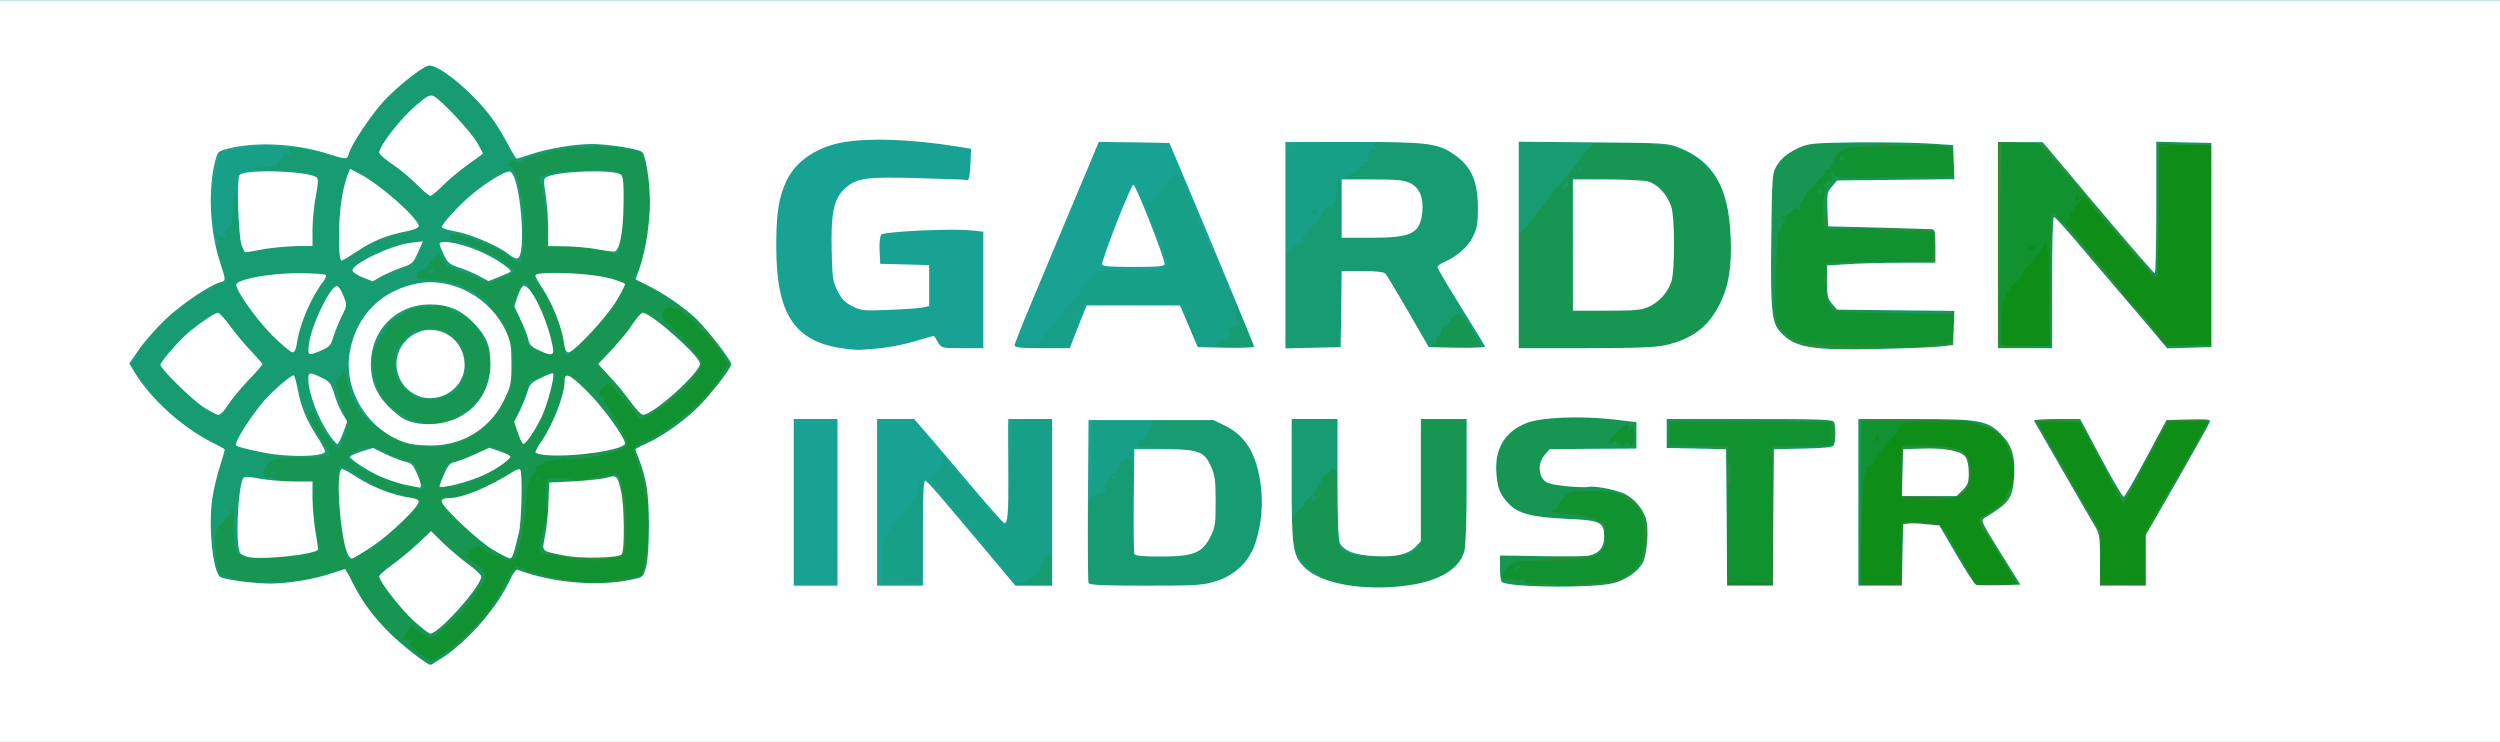 <svg version="1.0" xmlns="http://www.w3.org/2000/svg" width="1280px" height="380px" viewBox="0 0 12000 3560" preserveAspectRatio="xMidYMid meet">
<rect x="0" y="0" width="12000" height="3560" fill="#333333" stroke="none"/>
<g id="layer101" fill="#0f8e17" stroke="none">
<path d="M0 1780 l0 -1780 6000 0 6000 0 0 1780 0 1780 -6000 0 -6000 0 0 -1780z"/>
</g>
<g id="layer102" fill="#119231" stroke="none">
<path d="M0 1780 l0 -1780 6000 0 6000 0 0 1780 0 1780 -6000 0 -6000 0 0 -1780z m9120 886 c0 -74 3 -141 6 -150 5 -13 22 -16 78 -16 39 0 81 3 93 6 16 5 46 48 105 150 l82 144 99 0 99 0 -18 -27 c-10 -16 -46 -74 -81 -130 -34 -56 -69 -113 -78 -126 -17 -27 -14 -31 39 -57 46 -23 94 -73 101 -106 3 -16 10 -37 16 -46 12 -23 12 -75 -1 -83 -5 -3 -10 -18 -10 -32 0 -51 -45 -109 -107 -139 -55 -27 -65 -28 -222 -30 -164 -3 -211 5 -211 33 0 8 -10 25 -22 38 -13 12 -32 35 -43 49 -11 15 -25 32 -31 39 -5 6 -13 20 -17 30 -3 9 -13 17 -22 17 -8 0 -15 8 -15 18 0 10 -4 22 -9 28 -5 5 -12 125 -16 267 l-8 257 97 0 96 0 0 -134z m1176 8 l0 -121 76 -134 c42 -74 108 -190 147 -257 39 -68 71 -128 71 -133 0 -14 -176 -11 -187 4 -6 6 -45 80 -88 162 -97 187 -119 220 -132 203 -9 -12 -39 -66 -131 -238 -22 -41 -48 -90 -58 -107 l-19 -33 -98 0 c-54 0 -96 3 -94 8 2 4 71 124 153 267 l148 260 -3 112 c-1 62 0 117 4 123 4 7 44 10 108 8 l102 -3 1 -121z m-1276 -575 c0 -11 -4 -17 -10 -14 -5 3 -10 13 -10 21 0 8 5 14 10 14 6 0 10 -9 10 -21z m819 -581 c-1 -79 -4 -192 -8 -253 l-6 -110 -30 45 c-16 25 -42 57 -57 72 -16 14 -28 31 -28 38 0 7 -15 26 -34 44 -53 49 -65 83 -69 195 -2 55 -2 103 1 106 3 3 56 5 119 5 l113 0 -1 -142z m779 -307 c1 -319 -1 -448 -9 -457 -9 -11 -9 -17 0 -28 9 -10 8 -16 -4 -26 -12 -10 -42 -11 -122 -6 -58 4 -110 9 -115 12 -4 3 -8 144 -8 315 0 245 -3 309 -13 309 -7 0 -46 -39 -86 -87 -41 -49 -100 -117 -132 -153 -31 -36 -73 -83 -93 -105 l-35 -40 -26 28 c-14 15 -33 43 -41 62 l-14 35 107 133 c104 129 233 283 335 400 l50 58 101 -3 102 -3 3 -444z m-848 -21 c0 -5 -6 -10 -14 -10 -8 0 -18 5 -21 10 -3 6 3 10 14 10 12 0 21 -4 21 -10z m210 -240 c0 -5 -4 -10 -10 -10 -5 0 -10 5 -10 10 0 6 5 10 10 10 6 0 10 -4 10 -10z"/>
<path d="M9133 2389 c-17 -17 -18 -235 -1 -245 16 -10 216 -5 260 7 47 12 70 53 70 119 0 98 -38 122 -202 128 -85 3 -118 1 -127 -9z"/>
</g>
<g id="layer103" fill="#287f2d" stroke="none">
<path d="M0 1780 l0 -1780 6000 0 6000 0 0 1780 0 1780 -6000 0 -6000 0 0 -1780z m2130 1353 c69 -46 188 -165 234 -235 19 -29 50 -82 68 -118 20 -40 39 -64 48 -63 8 1 47 13 87 27 39 14 99 28 132 32 34 4 64 11 67 15 7 12 141 12 148 0 5 -7 92 -21 153 -25 11 0 19 -4 17 -8 -4 -6 13 -101 23 -128 8 -21 9 -211 2 -216 -4 -2 -10 -24 -13 -48 -4 -24 -18 -79 -31 -122 -14 -44 -25 -84 -25 -91 0 -6 33 -27 73 -47 135 -67 290 -205 355 -315 l25 -43 -19 -36 c-25 -47 -125 -156 -182 -200 -59 -44 -93 -50 -108 -17 -11 22 -8 28 35 67 81 74 149 158 149 183 0 42 -109 156 -218 228 -66 45 -85 46 -104 8 -8 -15 -39 -53 -67 -82 -29 -30 -52 -58 -50 -63 1 -4 -12 2 -28 15 -30 23 -37 57 -12 51 7 -1 10 1 7 6 -3 5 6 24 20 43 47 63 95 158 92 181 -2 18 -15 25 -73 40 -95 25 -207 38 -222 26 -7 -5 -14 -5 -18 2 -3 5 -24 10 -46 10 -21 0 -39 5 -39 10 0 6 -9 10 -21 10 -12 0 -19 5 -16 13 2 6 -6 24 -18 39 -19 22 -24 44 -30 133 -4 58 -17 143 -28 188 -21 80 -23 82 -54 85 -19 2 -33 -1 -33 -7 0 -6 -6 -11 -14 -11 -17 0 -78 -31 -88 -45 -10 -13 -55 13 -61 36 -4 13 7 26 39 46 58 37 57 57 -10 151 -54 76 -185 202 -210 202 -7 0 -31 -13 -53 -29 l-39 -28 -22 33 -22 34 26 0 c21 0 24 3 15 14 -9 10 0 21 41 50 29 20 55 36 58 36 3 0 30 -16 60 -37z m5493 -333 c73 0 161 -22 197 -48 55 -41 70 -78 70 -174 0 -59 -5 -99 -15 -117 -36 -70 -142 -118 -238 -107 -29 3 -65 6 -81 6 -28 0 -76 41 -76 66 0 7 -8 15 -17 18 -30 12 1 21 79 24 51 2 87 10 118 25 l45 22 1 57 c0 46 -4 62 -20 77 -34 30 -105 41 -266 41 l-151 0 -29 30 c-41 42 -39 60 8 61 20 1 45 1 55 0 9 -1 17 3 17 8 0 7 33 11 89 11 50 0 92 4 96 10 4 6 15 6 31 0 14 -6 53 -10 87 -10z m882 -333 l0 -327 143 0 142 0 0 -60 0 -60 -387 2 -388 3 0 55 0 55 142 3 141 3 -5 38 c-3 23 -1 41 6 45 14 9 15 83 1 91 -11 7 -14 467 -3 479 4 4 52 5 107 4 l101 -3 0 -328z m615 202 c0 -72 5 -139 10 -150 9 -16 22 -19 78 -19 37 0 77 3 89 6 16 5 46 48 105 150 l82 144 99 0 99 0 -18 -27 c-10 -16 -46 -74 -81 -130 -34 -56 -69 -113 -78 -126 -17 -27 -14 -31 39 -57 46 -23 94 -73 101 -106 3 -16 10 -37 16 -46 12 -23 12 -75 -1 -83 -5 -3 -10 -18 -10 -32 0 -50 -45 -109 -107 -140 l-58 -28 -277 -3 -278 -4 0 391 0 391 95 0 95 0 0 -131z m1176 5 l0 -121 76 -134 c42 -74 108 -190 147 -257 39 -68 71 -128 71 -133 0 -14 -176 -11 -187 4 -6 6 -45 80 -88 162 -97 187 -119 220 -132 203 -9 -12 -39 -66 -131 -238 -22 -41 -48 -90 -58 -107 l-19 -33 -98 0 c-54 0 -96 3 -94 8 2 4 71 124 153 267 l148 260 -3 112 c-1 62 0 117 4 123 4 7 44 10 108 8 l102 -3 1 -121z m-2496 -545 c0 -8 5 -7 15 1 9 7 17 11 19 9 6 -5 10 -48 8 -78 -2 -24 -2 -24 -17 -5 -13 16 -14 16 -9 2 12 -36 -32 -18 -69 27 -25 30 -33 45 -23 45 8 0 18 -5 21 -10 4 -6 12 -4 21 5 18 18 34 20 34 4z m1445 -469 c3 -5 30 -10 59 -10 28 0 57 -5 64 -12 16 -16 15 -113 -1 -126 -8 -7 -110 -12 -286 -14 l-273 -3 -24 -29 c-19 -21 -24 -35 -19 -56 4 -16 1 -37 -6 -49 -10 -15 -10 -25 -1 -43 6 -13 11 -32 9 -43 -2 -20 3 -20 241 -16 182 2 246 0 257 -9 10 -9 15 -32 15 -76 l0 -64 -134 0 c-84 0 -137 -4 -141 -11 -5 -7 -46 -8 -125 -3 l-119 7 -7 -27 c-5 -21 -1 -141 7 -193 2 -12 13 -17 30 -15 3 1 4 -11 2 -26 -3 -24 -2 -25 7 -7 11 19 18 20 293 15 l282 -5 3 -63 c3 -53 0 -63 -15 -68 -10 -3 -28 -10 -40 -16 -12 -6 -41 -8 -65 -5 -24 4 -125 7 -226 9 -181 2 -182 2 -206 28 -14 14 -28 37 -31 53 -4 15 -13 27 -21 27 -8 0 -14 7 -14 15 0 8 -9 20 -20 27 -11 7 -20 18 -20 24 0 5 -13 20 -30 32 -16 13 -30 29 -30 36 0 7 -6 19 -14 26 -8 6 -12 19 -9 28 3 12 2 13 -4 4 -7 -9 -15 -7 -33 10 -14 13 -28 24 -32 24 -5 1 -11 2 -15 3 -5 1 -1 6 7 12 11 8 12 12 3 16 -7 2 -13 13 -13 23 0 10 -5 20 -11 22 -6 2 -12 77 -16 201 -7 224 1 259 64 298 59 37 101 42 363 49 140 3 263 7 272 8 9 1 20 -2 23 -8z m595 -320 c0 -265 2 -320 14 -320 14 0 44 33 306 345 83 99 174 206 202 238 l50 58 101 -3 102 -3 3 -444 c1 -319 -1 -448 -9 -457 -9 -11 -9 -17 0 -28 23 -28 -12 -37 -130 -34 l-114 3 -3 318 c-2 248 -5 317 -15 317 -7 0 -42 -35 -77 -77 -60 -72 -97 -116 -205 -243 -22 -25 -71 -84 -110 -130 -38 -47 -94 -110 -124 -142 l-54 -58 -77 0 c-46 0 -81 5 -88 12 -9 9 -12 132 -12 490 l0 478 120 0 120 0 0 -320z"/>
<path d="M9131 2382 c-12 -22 -15 -199 -5 -226 5 -13 25 -16 118 -15 171 0 218 28 218 126 0 101 -36 125 -204 131 -109 4 -117 3 -127 -16z"/>
</g>
<g id="layer104" fill="#2a8e36" stroke="none">
<path d="M0 1780 l0 -1780 6000 0 6000 0 0 1780 0 1780 -6000 0 -6000 0 0 -1780z m2130 1353 c69 -46 188 -165 234 -235 19 -29 50 -82 68 -118 20 -40 39 -64 48 -63 8 1 47 13 87 27 39 14 99 28 132 32 34 4 64 11 67 15 7 12 141 12 148 0 5 -7 92 -21 153 -25 11 0 19 -4 17 -8 -4 -6 13 -101 23 -128 8 -21 9 -211 2 -216 -4 -2 -10 -24 -13 -48 -4 -24 -18 -79 -31 -122 -14 -44 -25 -84 -25 -91 0 -6 33 -27 73 -47 135 -67 290 -205 355 -315 l25 -43 -19 -36 c-25 -47 -125 -156 -182 -200 -59 -44 -93 -50 -108 -17 -11 22 -8 28 35 67 81 74 149 158 149 183 0 42 -109 156 -218 228 -66 45 -85 46 -104 8 -8 -15 -39 -53 -67 -82 -29 -30 -52 -58 -50 -63 1 -4 -12 2 -28 15 -30 23 -37 57 -12 51 7 -1 10 1 7 6 -3 5 6 24 20 43 47 63 95 158 92 181 -2 18 -15 25 -73 40 -95 25 -207 38 -222 26 -7 -5 -14 -5 -18 2 -3 5 -24 10 -46 10 -21 0 -39 5 -39 10 0 6 -9 10 -21 10 -12 0 -19 5 -16 13 2 6 -6 24 -18 39 -19 22 -24 44 -30 133 -4 58 -17 143 -28 188 -21 80 -23 82 -54 85 -19 2 -33 -1 -33 -7 0 -6 -6 -11 -14 -11 -17 0 -78 -31 -88 -45 -10 -13 -55 13 -61 36 -4 13 7 26 39 46 58 37 57 57 -10 151 -54 76 -185 202 -210 202 -7 0 -31 -13 -53 -29 l-39 -28 -22 33 -22 34 26 0 c21 0 24 3 15 14 -9 10 0 21 41 50 29 20 55 36 58 36 3 0 30 -16 60 -37z m5493 -333 c73 0 161 -22 197 -48 55 -41 70 -78 70 -174 0 -59 -5 -99 -15 -117 -36 -70 -142 -118 -238 -107 -29 3 -65 6 -81 6 -28 0 -76 41 -76 66 0 7 -8 15 -17 18 -30 12 1 21 79 24 51 2 87 10 118 25 l45 22 1 57 c0 46 -4 62 -20 77 -34 30 -105 41 -266 41 l-151 0 -29 30 c-41 42 -39 60 8 61 20 1 45 1 55 0 9 -1 17 3 17 8 0 7 33 11 89 11 50 0 92 4 96 10 4 6 15 6 31 0 14 -6 53 -10 87 -10z m885 -325 l-3 -335 143 0 142 0 0 -60 0 -60 -387 2 -388 3 0 55 0 55 142 3 141 3 -5 38 c-3 23 -1 41 6 45 14 9 15 83 1 91 -6 4 -10 98 -10 251 l0 244 110 0 111 0 -3 -335z m622 186 c0 -83 3 -152 8 -154 4 -2 46 0 94 6 101 11 90 1 194 190 l59 107 101 0 102 0 -47 -77 c-25 -43 -70 -114 -99 -158 -45 -70 -50 -81 -35 -90 84 -52 110 -74 127 -110 11 -22 23 -48 28 -57 11 -23 10 -94 -1 -116 -4 -9 -18 -38 -30 -65 -22 -51 -59 -80 -126 -99 -22 -6 -43 -14 -47 -17 -4 -3 -124 -5 -267 -3 l-261 3 0 394 0 395 100 0 100 0 0 -149z m1169 21 l-2 -128 40 -70 c22 -38 60 -103 83 -144 24 -41 68 -120 100 -175 31 -55 62 -110 69 -122 l12 -23 -98 0 -98 0 -19 33 c-10 17 -51 96 -91 174 -40 78 -80 152 -88 163 l-15 22 -14 -25 c-7 -14 -34 -63 -59 -108 -25 -46 -66 -122 -91 -169 l-45 -85 -102 -3 c-55 -1 -101 0 -101 4 0 3 22 43 48 88 27 44 63 106 79 136 17 30 64 111 104 180 l72 125 -2 128 -3 127 112 0 111 0 -2 -128z m-2499 -553 c0 -8 5 -7 15 1 9 7 17 11 19 9 6 -5 10 -48 8 -78 -2 -24 -2 -24 -17 -5 -13 16 -14 16 -9 2 12 -36 -32 -18 -69 27 -25 30 -33 45 -23 45 8 0 18 -5 21 -10 4 -6 12 -4 21 5 18 18 34 20 34 4z m1445 -469 c3 -5 30 -10 59 -10 68 0 78 -12 74 -87 l-3 -58 -283 -5 -284 -5 -24 -29 c-19 -21 -24 -35 -19 -56 4 -16 1 -37 -6 -49 -10 -15 -10 -25 -1 -43 6 -13 11 -32 9 -43 -2 -20 3 -20 241 -16 182 2 246 0 257 -9 10 -9 15 -32 15 -76 l0 -64 -134 0 c-84 0 -137 -4 -141 -11 -5 -7 -46 -8 -125 -3 l-119 7 -7 -27 c-5 -21 -1 -141 7 -193 2 -12 13 -17 30 -15 3 1 4 -11 2 -26 -3 -24 -2 -25 7 -7 11 19 18 20 293 15 l282 -5 3 -63 c3 -53 0 -63 -15 -68 -10 -3 -28 -10 -40 -16 -12 -6 -41 -8 -65 -5 -24 4 -125 7 -226 9 -181 2 -182 2 -206 28 -14 14 -28 37 -31 53 -4 15 -13 27 -21 27 -8 0 -14 7 -14 15 0 8 -9 20 -20 27 -11 7 -20 18 -20 24 0 5 -13 20 -30 32 -16 13 -30 29 -30 36 0 7 -6 19 -14 26 -8 6 -12 19 -9 28 3 12 2 13 -4 4 -7 -9 -15 -7 -33 10 -14 13 -28 24 -32 24 -5 1 -11 2 -15 3 -5 1 -1 6 7 12 11 8 12 12 3 16 -7 2 -13 13 -13 23 0 10 -5 20 -11 22 -6 2 -12 77 -16 201 -7 224 1 259 64 298 59 37 101 42 363 49 140 3 263 7 272 8 9 1 20 -2 23 -8z m595 -320 c0 -271 2 -320 14 -320 8 0 68 64 134 143 65 78 140 166 166 196 25 30 46 60 46 67 0 6 10 18 23 27 27 17 137 150 137 164 0 5 8 18 19 27 15 14 36 16 127 14 l109 -3 0 -480 0 -480 -127 -3 -128 -3 0 321 c0 176 -3 320 -7 320 -11 0 -83 -78 -173 -185 -196 -233 -299 -354 -349 -407 l-54 -58 -77 0 c-50 0 -81 4 -88 13 -6 8 -11 181 -12 482 -2 259 -2 473 -1 478 0 4 55 7 121 7 l120 0 0 -320z"/>
<path d="M2695 2675 c-73 -13 -105 -23 -105 -34 0 -30 23 -138 31 -148 6 -7 8 -26 4 -45 -12 -53 -9 -140 6 -148 14 -9 72 -7 132 5 22 4 42 3 50 -3 17 -15 148 -35 158 -25 20 20 41 180 37 275 -5 110 -16 132 -60 126 -16 -3 -31 -1 -34 4 -7 12 -137 8 -219 -7z"/>
<path d="M9243 2383 l-113 -4 0 -119 0 -120 108 0 c175 0 214 20 217 113 2 72 -10 103 -50 121 -18 9 -37 15 -42 14 -4 -1 -59 -4 -120 -5z"/>
</g>
<g id="layer105" fill="#169651" stroke="none">
<path d="M0 1780 l0 -1780 6000 0 6000 0 0 1780 0 1780 -6000 0 -6000 0 0 -1780z m2123 1360 c26 -16 49 -30 51 -30 5 0 156 -152 156 -157 0 -2 12 -20 27 -40 15 -20 46 -72 68 -117 23 -45 45 -80 50 -79 11 2 122 41 145 50 8 3 19 5 24 4 5 -1 16 1 25 5 33 14 79 18 176 18 110 -1 153 -5 173 -17 6 -5 16 -6 21 -2 5 3 13 0 16 -6 4 -5 13 -8 21 -5 8 3 11 0 8 -8 -3 -8 0 -17 5 -21 6 -3 9 -11 6 -16 -4 -5 -3 -14 1 -21 11 -18 14 -52 14 -178 0 -133 -2 -160 -14 -178 -4 -7 -5 -16 -2 -19 3 -3 2 -11 -3 -17 -10 -14 -55 -156 -50 -160 2 -2 40 -22 84 -44 44 -22 107 -63 140 -91 33 -28 68 -54 78 -57 9 -4 17 -12 17 -19 0 -7 16 -27 35 -44 19 -17 35 -32 35 -35 0 -2 16 -27 35 -56 l35 -51 -35 -55 c-19 -30 -35 -58 -35 -63 0 -5 -16 -18 -35 -30 -20 -11 -38 -27 -41 -35 -3 -8 -23 -26 -45 -41 -22 -14 -38 -29 -35 -34 3 -4 0 -8 -7 -9 -7 -1 -25 -4 -42 -6 -24 -4 -32 -1 -41 19 -11 22 -8 28 35 67 72 66 147 160 149 186 0 12 -8 28 -19 35 -10 6 -19 16 -19 22 0 14 -92 105 -107 105 -8 0 -16 6 -19 14 -7 18 -109 86 -128 86 -8 0 -17 -8 -20 -18 -3 -10 -34 -47 -68 -82 -34 -36 -60 -69 -59 -74 1 -4 -12 2 -28 15 -30 23 -37 57 -12 51 7 -1 10 1 7 6 -3 5 8 27 24 49 35 47 90 156 90 177 0 20 -98 50 -200 61 -30 4 -61 8 -69 11 -7 2 -19 0 -26 -6 -9 -8 -15 -8 -20 0 -3 5 -24 10 -46 10 -21 0 -39 5 -39 10 0 6 -9 10 -21 10 -12 0 -19 5 -16 13 2 6 -6 24 -18 39 -19 22 -24 44 -30 131 -4 58 -17 143 -29 189 -21 82 -22 83 -54 84 -18 1 -32 -3 -32 -7 0 -5 -6 -9 -14 -9 -17 0 -78 -31 -88 -45 -10 -13 -55 13 -61 36 -4 13 7 26 39 46 50 32 58 64 24 101 -11 12 -20 24 -20 27 0 15 -76 108 -116 141 -26 20 -57 48 -70 61 -30 30 -43 29 -91 -6 l-39 -28 -22 33 -22 34 26 0 c21 0 24 3 15 14 -9 10 0 21 41 50 29 20 55 36 58 36 3 0 27 -13 53 -30z m5562 -335 c17 -3 43 -7 58 -9 15 -2 43 -16 62 -30 18 -14 37 -26 42 -26 4 0 21 -27 36 -60 37 -81 36 -139 -3 -216 -25 -52 -36 -62 -82 -83 -51 -24 -98 -28 -242 -23 -28 2 -76 44 -76 68 0 7 -7 15 -16 18 -30 11 -6 19 69 23 123 7 171 37 172 107 1 84 -26 99 -172 97 -61 -1 -104 2 -108 9 -3 5 -40 10 -81 10 -70 0 -77 2 -104 30 -41 42 -39 60 5 60 19 0 35 5 35 10 0 6 5 10 11 10 5 0 7 -4 4 -10 -3 -5 1 -10 9 -10 9 0 16 4 16 9 0 25 250 36 365 16z m825 -327 l-1 -333 148 -5 148 -5 0 -55 0 -55 -397 -3 -398 -2 0 60 0 59 141 3 140 3 -1 333 -1 332 111 0 111 0 -1 -332z m622 185 l3 -148 84 2 c104 2 110 7 191 168 11 22 29 54 40 70 11 17 23 36 26 43 4 8 37 12 110 12 l104 0 -23 -41 c-33 -61 -40 -72 -64 -106 -13 -17 -23 -36 -23 -41 0 -6 -10 -23 -23 -39 -23 -28 -47 -76 -47 -93 0 -5 14 -16 30 -24 17 -9 44 -23 60 -32 17 -8 30 -20 30 -25 0 -6 9 -29 20 -51 22 -45 28 -152 10 -163 -6 -4 -9 -12 -8 -18 5 -21 -53 -108 -78 -118 -13 -5 -36 -14 -51 -21 -16 -6 -32 -10 -37 -9 -4 1 -13 -2 -20 -7 -6 -6 -126 -9 -271 -8 l-260 1 -3 398 -2 397 100 0 99 0 3 -147z m1167 22 c-1 -79 2 -129 9 -137 6 -8 16 -25 22 -38 6 -14 21 -43 35 -65 13 -22 34 -58 45 -80 23 -44 41 -74 70 -120 11 -16 28 -48 39 -70 10 -22 26 -46 35 -54 9 -7 16 -21 16 -31 0 -10 7 -23 15 -30 8 -7 15 -21 15 -31 0 -17 -9 -19 -100 -19 l-101 0 -45 93 c-118 241 -174 332 -174 284 0 -7 -16 -37 -35 -67 -19 -30 -35 -60 -35 -66 0 -7 -16 -38 -35 -70 -19 -33 -43 -77 -54 -99 -38 -76 -37 -75 -156 -75 -102 0 -107 1 -93 18 8 9 20 28 26 42 7 14 21 39 32 55 11 17 29 48 41 70 11 22 29 54 39 70 11 17 26 44 34 61 8 17 19 35 25 38 6 4 11 15 11 25 0 10 9 26 20 36 11 10 22 27 26 39 4 11 18 41 32 65 24 41 25 51 23 162 l-2 119 111 0 111 0 -2 -125z m-2499 -556 c0 -8 5 -7 15 1 9 7 17 11 19 9 6 -5 10 -48 8 -78 -2 -24 -2 -24 -17 -5 -13 16 -14 16 -9 2 12 -36 -32 -18 -69 27 -25 30 -33 45 -23 45 8 0 18 -5 21 -10 4 -6 12 -4 21 5 18 18 34 20 34 4z m1390 -463 c58 -3 124 -7 148 -11 l43 -7 -3 -72 -3 -71 -260 -3 c-153 -1 -263 -6 -269 -12 -6 -6 -20 -10 -32 -10 -38 0 -47 -24 -48 -124 l-1 -94 31 5 c18 3 34 0 38 -6 5 -8 72 -9 232 -4 l224 6 0 -76 c0 -75 -1 -77 -27 -84 -16 -5 -135 -7 -265 -7 l-237 1 6 -28 c3 -17 0 -35 -7 -44 -11 -14 -11 -41 2 -142 1 -12 12 -17 29 -15 3 1 4 -11 2 -26 -3 -24 -2 -25 7 -7 11 19 18 20 293 15 l282 -5 3 -59 c5 -93 -2 -96 -165 -90 -95 3 -140 1 -150 -7 -10 -9 -19 -9 -36 -1 -12 7 -57 13 -99 15 -87 4 -121 24 -133 78 -4 16 -13 29 -21 29 -8 0 -14 7 -14 15 0 8 -9 20 -20 27 -11 7 -20 18 -20 24 0 5 -13 20 -30 32 -16 13 -30 29 -30 36 0 7 -6 19 -14 26 -8 6 -12 19 -9 28 3 12 2 13 -4 4 -7 -9 -15 -7 -33 10 -14 13 -28 24 -32 24 -5 1 -11 2 -15 3 -5 1 -1 6 7 12 11 8 12 12 3 16 -7 2 -13 13 -13 23 0 10 -5 20 -11 22 -6 2 -12 77 -16 208 -5 178 -4 210 10 237 22 41 60 70 111 85 22 6 45 15 50 19 5 4 21 5 36 2 16 -3 31 0 35 7 5 8 49 10 164 5 86 -3 203 -7 261 -9z m652 -323 c2 -242 6 -317 16 -321 6 -2 12 3 12 11 0 8 11 22 25 31 14 9 25 23 25 31 0 8 14 24 30 37 17 12 30 27 30 34 0 6 11 19 25 28 14 9 25 23 25 31 0 7 14 23 30 35 17 12 30 28 30 35 0 8 11 22 25 31 14 9 25 22 25 28 0 6 12 23 28 38 15 15 38 41 52 58 14 18 40 46 58 64 17 18 32 36 32 41 0 4 10 18 23 30 12 13 30 35 40 49 18 26 19 27 130 24 l112 -3 0 -480 0 -480 -127 -3 -128 -3 0 314 c0 173 -3 316 -6 320 -8 8 -54 -34 -54 -50 0 -7 -11 -20 -25 -29 -14 -9 -25 -22 -25 -30 0 -7 -11 -21 -25 -30 -14 -9 -25 -22 -25 -30 0 -7 -16 -25 -35 -40 -19 -14 -35 -32 -35 -39 0 -7 -11 -20 -25 -29 -14 -9 -25 -23 -25 -31 0 -7 -13 -23 -30 -35 -16 -12 -30 -27 -30 -35 0 -8 -13 -23 -30 -35 -16 -12 -30 -27 -30 -35 0 -7 -11 -20 -25 -29 -14 -9 -25 -23 -25 -31 0 -7 -13 -23 -30 -35 -16 -12 -30 -27 -30 -34 0 -8 -15 -25 -34 -40 -32 -24 -43 -26 -130 -26 l-96 0 0 493 0 492 125 -3 125 -3 2 -316z"/>
<path d="M2714 2669 c-3 -6 -14 -7 -25 -4 -10 4 -24 3 -31 -1 -7 -4 -23 -9 -36 -10 -13 -2 -26 -5 -29 -7 -6 -7 16 -128 28 -150 6 -10 7 -33 3 -50 -11 -52 -7 -139 7 -147 13 -9 67 -7 136 5 29 5 48 4 57 -4 8 -7 23 -11 33 -9 10 1 23 0 28 -4 6 -3 27 -9 47 -13 36 -7 37 -7 48 34 6 23 8 46 5 52 -4 5 -2 15 3 22 5 7 10 70 10 140 0 120 -2 129 -22 142 -25 16 -252 19 -262 4z"/>
<path d="M2573 2293 c4 -3 10 -3 14 0 3 4 0 7 -7 7 -7 0 -10 -3 -7 -7z"/>
<path d="M7271 2733 c-1 -17 16 -25 25 -12 4 7 3 9 -4 5 -5 -3 -13 0 -15 6 -4 9 -6 10 -6 1z"/>
<path d="M9243 2383 l-113 -4 0 -109 c0 -133 1 -134 120 -124 124 10 134 11 158 19 44 15 58 105 27 178 -6 14 -74 53 -79 45 0 -1 -52 -4 -113 -5z"/>
<path d="M8730 914 c0 -8 5 -12 10 -9 6 4 8 11 5 16 -9 14 -15 11 -15 -7z"/>
<path d="M8830 760 c0 -5 5 -10 10 -10 6 0 10 5 10 10 0 6 -4 10 -10 10 -5 0 -10 -4 -10 -10z"/>
</g>
<g id="layer106" fill="#179b70" stroke="none">
<path d="M0 1780 l0 -1780 6000 0 6000 0 0 1780 0 1780 -6000 0 -6000 0 0 -1780z m2128 1373 c122 -81 260 -241 319 -369 16 -35 30 -53 38 -50 166 63 388 82 552 46 51 -11 51 -12 65 -63 8 -33 13 -108 13 -202 -1 -150 -11 -217 -50 -318 -8 -20 -15 -39 -15 -41 0 -3 24 -16 54 -29 72 -33 159 -93 231 -159 60 -54 175 -200 175 -221 0 -20 -127 -183 -178 -227 -63 -57 -143 -110 -222 -150 -80 -40 -77 -36 -57 -58 47 -52 82 -338 58 -474 -12 -68 -33 -122 -44 -111 -4 3 -13 0 -21 -6 -8 -7 -20 -10 -26 -6 -6 4 -17 2 -25 -5 -9 -7 -30 -9 -59 -5 -30 5 -51 3 -60 -4 -11 -9 -16 -9 -21 -1 -5 7 -31 11 -69 9 -33 -1 -69 1 -78 6 -10 4 -25 5 -33 2 -8 -4 -17 -2 -20 3 -3 4 -24 11 -48 15 -23 4 -60 16 -81 27 -31 16 -44 18 -58 9 -14 -9 -18 -8 -18 5 0 9 -5 12 -12 8 -7 -4 -8 -3 -4 4 4 7 14 12 21 12 16 0 50 103 41 119 -4 5 -1 13 5 16 6 4 8 18 5 30 -3 13 -2 26 3 29 10 6 9 206 -2 223 -4 6 -4 18 -1 27 4 12 0 16 -15 16 -12 0 -24 -7 -27 -15 -4 -8 -12 -15 -20 -15 -7 0 -17 -6 -21 -13 -15 -25 -235 -103 -255 -91 -17 11 -7 24 20 24 15 0 32 4 37 8 6 5 42 20 80 35 39 15 85 40 102 56 17 15 38 31 47 34 9 4 16 11 16 16 0 9 -26 24 -45 26 -5 1 -25 9 -44 19 -33 18 -34 17 -95 -12 -33 -17 -78 -34 -99 -37 -31 -6 -42 -14 -55 -41 -8 -19 -20 -34 -26 -34 -6 1 -27 21 -46 45 -22 29 -40 43 -50 40 -8 -4 -11 -3 -7 1 4 4 2 13 -3 19 -8 10 10 14 77 17 70 3 101 10 148 32 66 31 129 75 121 83 -3 3 8 22 26 41 32 37 78 126 78 152 0 9 4 20 9 25 4 6 4 48 -1 95 -5 47 -9 92 -10 100 0 8 -7 22 -14 30 -7 9 -21 34 -32 58 -26 58 -162 162 -221 168 -13 2 -31 6 -40 10 -21 8 -131 8 -152 0 -9 -4 -27 -8 -40 -9 -13 -1 -51 -20 -83 -42 -33 -22 -69 -46 -81 -52 -51 -29 -110 -137 -122 -222 -4 -25 -9 -39 -11 -31 -3 8 -13 21 -24 28 -24 18 -23 34 11 133 16 46 27 95 26 110 -5 38 -32 99 -44 99 -16 0 -69 -76 -99 -139 -19 -41 -27 -50 -33 -38 -11 19 13 78 57 138 36 49 45 85 19 76 -8 -4 -17 -2 -19 2 -3 5 -52 8 -108 8 -123 0 -144 5 -164 44 -17 34 -12 49 20 49 12 0 27 5 33 11 7 7 42 10 95 8 l83 -4 -4 88 c-2 55 1 93 8 101 6 7 9 21 5 30 -3 9 -3 24 2 34 4 9 8 26 9 37 1 11 6 29 10 39 6 15 5 18 -6 14 -8 -3 -25 -1 -39 5 -38 15 -84 20 -205 20 -116 1 -158 -10 -154 -41 1 -9 -1 -25 -5 -34 -4 -9 -6 -50 -4 -91 2 -42 0 -73 -5 -70 -4 2 -7 8 -7 13 0 5 -10 20 -22 33 -59 63 -60 66 -53 152 4 44 9 91 10 105 1 16 7 24 17 22 9 -1 29 3 44 9 43 18 78 22 189 22 122 1 198 -9 242 -30 19 -9 45 -17 58 -18 12 -2 32 -6 44 -10 17 -5 25 3 52 57 48 96 99 166 180 246 62 61 179 152 196 152 3 0 30 -17 61 -37z m4652 -347 c59 -8 136 -34 150 -52 7 -7 18 -14 25 -14 20 0 63 -56 75 -98 6 -21 10 -160 10 -332 l0 -295 -107 0 -108 0 -5 304 -5 304 -25 19 c-29 21 -78 30 -170 30 -78 0 -133 -7 -158 -21 -42 -23 -45 -34 -43 -215 2 -123 -1 -176 -10 -181 -6 -4 -14 -4 -18 1 -3 5 -15 14 -26 20 -11 6 -22 20 -23 30 -2 10 -14 30 -25 43 -16 17 -18 25 -9 28 16 6 15 20 -2 26 -10 4 -13 1 -9 -9 11 -29 -13 -12 -41 29 -17 23 -36 46 -43 50 -16 10 -18 123 -3 132 6 4 9 12 8 18 -7 38 67 118 143 155 77 37 250 49 419 28z m967 -9 c61 -16 117 -56 139 -99 21 -41 30 -165 14 -212 -16 -48 -54 -92 -100 -116 -42 -21 -148 -41 -177 -34 -11 3 -59 1 -108 -4 -73 -8 -93 -14 -107 -32 -26 -32 -23 -83 6 -117 l24 -28 209 -2 208 -1 0 -64 0 -63 -110 -13 c-153 -18 -344 -11 -412 16 -66 25 -129 89 -144 145 -13 47 -6 155 12 189 23 46 74 89 124 104 29 9 109 19 192 23 166 7 183 15 183 87 0 50 -25 80 -75 90 -17 3 -120 4 -228 2 l-197 -3 0 63 c0 41 4 64 13 67 66 25 444 27 534 2z m765 -314 l3 -328 140 -3 c96 -2 142 -6 147 -15 9 -14 11 -89 2 -111 -5 -14 -51 -16 -405 -16 l-399 0 0 70 0 69 143 3 142 3 3 328 2 327 110 0 110 0 2 -327z m620 180 l3 -148 24 -3 c14 -2 53 -1 87 3 l63 6 82 141 c45 77 87 142 94 144 6 3 57 3 112 2 l101 -3 -96 -154 c-88 -141 -95 -155 -78 -165 122 -73 137 -94 144 -201 6 -96 -11 -150 -62 -201 -67 -68 -103 -74 -418 -74 l-268 0 0 400 0 400 105 0 104 0 3 -147z m1168 25 l0 -121 150 -261 c82 -144 152 -269 156 -279 6 -16 -1 -17 -100 -15 l-107 3 -98 183 c-54 101 -102 185 -107 185 -5 1 -54 -82 -109 -185 l-100 -188 -113 0 c-62 0 -111 3 -109 8 48 83 280 487 296 512 18 31 21 50 21 158 l0 122 110 0 110 0 0 -122z m-9003 -495 c-4 -3 -10 -3 -14 0 -3 4 0 7 7 7 7 0 10 -3 7 -7z m849 -174 c7 -6 17 -8 22 -5 5 3 24 -8 42 -24 19 -17 40 -30 47 -30 7 0 13 -7 13 -15 0 -8 6 -15 13 -15 15 0 60 -74 50 -83 -3 -4 -1 -12 5 -20 18 -21 26 -95 13 -111 -6 -7 -9 -20 -5 -29 3 -9 -4 -29 -16 -45 -13 -18 -19 -35 -15 -43 5 -8 4 -10 -3 -5 -7 4 -16 -2 -21 -16 -14 -36 -35 -51 -160 -108 -8 -3 -47 -2 -88 2 -57 6 -84 15 -116 37 -56 38 -95 81 -76 82 9 0 8 3 -4 8 -10 4 -18 11 -17 15 1 5 -2 12 -7 15 -4 3 -15 20 -23 36 -21 42 -10 159 21 217 27 49 58 88 72 88 5 0 29 14 54 30 28 19 52 28 63 25 10 -3 22 -1 25 6 9 13 91 5 111 -12z m7179 -358 l50 -6 3 -82 3 -82 -281 -3 -282 -3 -24 -28 c-21 -25 -24 -38 -24 -106 l0 -78 98 -6 c53 -4 170 -7 260 -7 l162 0 0 -80 c0 -69 -2 -80 -17 -81 -10 -1 -126 -4 -258 -8 l-240 -6 -3 -81 c-3 -75 -1 -85 22 -110 l24 -29 282 -3 281 -3 -3 -82 -3 -82 -125 -8 c-69 -4 -224 -6 -345 -5 -205 3 -223 5 -270 26 -57 26 -90 54 -113 97 -15 26 -17 75 -20 345 -4 341 2 398 44 443 69 75 146 88 469 81 143 -3 283 -9 310 -13z m-2220 -2 c4 -5 1 -18 -7 -27 -8 -9 -30 -43 -48 -74 -39 -65 -54 -69 -88 -20 -12 17 -27 32 -32 32 -6 0 -10 6 -10 14 0 7 -7 19 -15 26 -9 7 -14 19 -11 26 3 8 2 13 -2 13 -16 -3 -23 2 -17 11 8 14 222 13 230 -1z m894 -4 c209 -50 310 -205 311 -476 0 -108 -14 -203 -37 -237 -8 -13 -12 -26 -9 -29 10 -10 -24 -62 -74 -113 -28 -27 -53 -50 -56 -50 -3 0 -17 -9 -31 -19 -13 -11 -30 -18 -38 -15 -7 3 -16 1 -19 -5 -4 -6 -13 -8 -20 -5 -8 3 -17 1 -20 -5 -4 -6 -20 -8 -35 -5 -16 4 -32 1 -35 -5 -5 -7 -55 -11 -144 -11 l-138 0 -32 34 c-18 19 -32 38 -32 42 0 6 -84 109 -100 124 -3 3 -19 23 -35 45 -16 22 -60 77 -97 122 l-68 82 0 270 0 271 323 0 c252 0 336 -4 386 -15z m1851 -300 c0 -188 4 -315 9 -315 5 0 69 71 142 158 74 86 160 189 194 228 33 38 93 109 134 157 l74 88 106 -3 106 -3 0 -490 0 -490 -132 -3 -133 -3 0 316 c0 173 -3 315 -7 315 -5 0 -127 -142 -273 -314 l-265 -315 -107 0 -108 -1 0 495 0 495 130 0 130 0 0 -315z"/>
<path d="M1985 2978 c-61 -56 -165 -188 -165 -210 0 -12 56 -68 67 -68 16 0 93 -64 93 -77 0 -7 5 -13 12 -13 7 0 27 -14 44 -31 l32 -31 59 57 c32 31 86 77 121 102 34 25 62 51 62 59 0 47 -203 274 -245 274 -7 0 -42 -28 -80 -62z"/>
<path d="M1669 2688 c-1 -1 -3 -12 -4 -23 -1 -11 -10 -54 -20 -95 -17 -75 -26 -322 -12 -336 6 -7 132 69 152 91 14 15 87 43 102 38 6 -2 14 0 17 6 4 6 13 8 20 5 8 -3 17 -1 21 5 3 6 19 11 36 11 20 0 29 5 29 17 0 20 -213 233 -233 233 -8 0 -35 12 -61 26 -25 14 -47 24 -47 22z"/>
<path d="M2004 2339 c-3 -6 -18 -9 -32 -6 -14 3 -33 1 -41 -4 -26 -14 -144 -60 -168 -66 -12 -3 -34 -16 -48 -29 -14 -13 -30 -24 -36 -24 -5 0 -9 -8 -9 -18 0 -26 87 -53 137 -42 21 5 43 16 49 24 6 9 18 16 27 16 9 0 28 5 44 12 15 6 32 10 37 9 12 -3 37 20 34 33 -3 17 25 86 35 86 4 0 5 5 2 10 -8 13 -22 13 -31 -1z"/>
<path d="M2107 2344 c-3 -4 2 -23 13 -44 11 -21 16 -40 13 -44 -9 -9 17 -36 35 -36 9 0 36 -9 61 -21 143 -64 125 -60 166 -39 21 11 43 21 49 23 31 11 -104 97 -199 127 -22 7 -45 16 -51 21 -5 4 -20 6 -32 2 -12 -3 -28 0 -35 6 -8 6 -17 8 -20 5z"/>
<path d="M1300 2270 c0 -5 7 -10 16 -10 8 0 12 5 9 10 -3 6 -10 10 -16 10 -5 0 -9 -4 -9 -10z"/>
<path d="M2486 2079 c-20 -57 -20 -52 35 -175 11 -22 19 -51 19 -63 0 -14 5 -21 13 -18 6 2 34 -7 60 -20 54 -27 66 -24 49 10 -6 12 -16 47 -23 77 -18 82 -102 240 -127 240 -4 0 -16 -23 -26 -51z"/>
<path d="M2706 1648 c-3 -34 -15 -80 -26 -103 -11 -23 -20 -49 -20 -58 0 -10 -9 -25 -20 -34 -11 -10 -20 -26 -20 -36 0 -11 -14 -32 -30 -47 -19 -18 -28 -34 -24 -44 10 -25 230 -22 345 5 49 11 89 26 89 32 0 33 -93 162 -180 250 -53 53 -99 97 -102 97 -3 0 -8 -28 -12 -62z"/>
<path d="M2617 1694 c-3 -3 -23 -12 -44 -19 -21 -7 -38 -19 -39 -27 0 -7 -6 -26 -12 -41 -7 -16 -12 -35 -12 -43 0 -19 -19 -57 -34 -66 -15 -10 -16 -50 -2 -68 7 -8 18 -30 26 -47 15 -40 22 -41 38 -5 7 15 26 50 42 77 29 48 62 145 74 213 5 26 2 32 -13 32 -10 0 -20 -3 -24 -6z"/>
<path d="M2060 1300 c0 -5 5 -10 10 -10 6 0 10 5 10 10 0 6 -4 10 -10 10 -5 0 -10 -4 -10 -10z"/>
<path d="M2947 1213 c-4 -3 -19 -8 -34 -9 -16 -2 -50 -8 -78 -13 -27 -5 -84 -10 -126 -10 l-76 -1 -7 -31 c-3 -17 -3 -55 0 -85 5 -37 3 -58 -6 -69 -7 -8 -10 -24 -7 -35 3 -11 1 -23 -5 -26 -5 -3 -8 -15 -5 -25 3 -10 1 -22 -4 -25 -5 -3 -9 -13 -9 -23 0 -14 12 -22 46 -30 25 -6 49 -9 55 -6 5 4 14 3 20 -1 6 -4 65 -7 131 -7 155 0 153 -2 153 141 0 101 -22 262 -35 262 -4 0 -10 -3 -13 -7z"/>
<path d="M2000 1908 c-30 -11 -93 -78 -96 -102 -1 -12 -3 -22 -4 -23 -7 -9 -6 -73 2 -100 11 -37 83 -107 104 -99 7 3 16 2 18 -3 4 -6 81 -8 81 -1 0 1 10 3 22 4 12 1 40 22 61 46 32 36 39 52 41 88 0 24 3 48 6 52 3 5 -2 23 -12 42 -9 18 -19 39 -23 47 -17 39 -144 70 -200 49z"/>
<path d="M7550 1495 c0 0 -1 -144 -3 -320 l-2 -320 171 1 c155 2 176 4 221 25 45 20 52 28 74 83 21 55 24 76 24 206 0 116 -4 154 -18 192 -22 55 -72 103 -124 118 -29 7 -198 15 -343 15z"/>
<path d="M7506 889 c21 -23 21 -23 21 -5 0 8 -9 17 -20 20 -18 4 -18 4 -1 -15z"/>
<path d="M7575 810 c3 -5 8 -10 11 -10 2 0 4 5 4 10 0 6 -5 10 -11 10 -5 0 -7 -4 -4 -10z"/>
</g>
<g id="layer107" fill="#17a087" stroke="none">
<path d="M0 1780 l0 -1780 6000 0 6000 0 0 1780 0 1780 -6000 0 -6000 0 0 -1780z m2128 1373 c122 -81 260 -241 319 -369 16 -35 30 -53 38 -50 166 63 388 82 552 46 51 -11 51 -12 65 -63 8 -33 13 -108 13 -202 -1 -150 -11 -217 -50 -318 -8 -20 -15 -39 -15 -41 0 -3 24 -16 54 -29 72 -33 159 -93 231 -159 60 -54 175 -200 175 -221 0 -20 -127 -183 -178 -227 -62 -56 -143 -110 -219 -149 l-62 -31 20 -57 c29 -86 49 -214 49 -317 -1 -96 -20 -220 -37 -237 -15 -15 -158 -38 -239 -39 -86 0 -217 22 -298 50 -33 11 -62 20 -66 20 -3 0 -23 -32 -43 -70 -20 -39 -55 -96 -78 -127 -91 -123 -258 -260 -303 -249 -34 9 -144 96 -213 169 -61 66 -159 212 -169 255 -7 27 -16 27 -85 4 -85 -30 -112 -35 -103 -21 4 7 -3 5 -17 -4 -25 -18 -74 -23 -84 -8 -3 5 -1 12 5 16 6 4 8 11 4 16 -3 6 -12 3 -21 -8 -8 -10 -11 -12 -8 -5 4 7 -2 21 -14 31 -12 10 -21 23 -21 30 0 7 -19 11 -49 11 -28 0 -53 5 -57 11 -4 7 22 10 88 8 51 -2 98 0 103 3 6 3 28 9 50 12 68 12 68 12 51 106 -9 45 -16 118 -16 161 l0 79 -74 0 c-40 0 -113 7 -161 15 -48 9 -90 13 -93 11 -13 -14 -32 -131 -32 -203 0 -45 -4 -85 -10 -88 -6 -4 -10 9 -11 32 -2 111 -7 134 -29 153 -13 11 -18 20 -11 20 7 0 10 4 7 9 -9 14 -34 7 -51 -15 -8 -10 -15 -14 -15 -8 0 6 7 17 15 24 16 14 21 55 5 45 -14 -8 -13 -8 15 79 31 94 31 92 1 100 -14 3 -32 14 -42 24 -10 9 -22 17 -28 17 -20 1 -106 57 -117 76 -5 10 -15 19 -22 19 -21 0 -146 132 -139 148 3 10 1 13 -6 9 -12 -8 -52 43 -52 67 0 8 -7 19 -14 23 -12 7 -10 16 15 56 16 26 34 47 39 47 6 0 14 10 19 23 25 62 173 188 299 254 37 19 69 36 70 38 2 2 -8 37 -21 78 -14 42 -31 112 -38 158 -20 138 3 359 40 378 24 13 162 31 240 31 83 0 216 -22 295 -50 33 -11 61 -20 62 -20 2 0 18 28 35 63 48 95 100 165 180 245 62 61 179 152 196 152 3 0 30 -17 61 -37z m4628 -344 c153 -21 249 -79 273 -164 7 -25 11 -151 11 -337 l0 -298 -110 0 -110 0 0 294 0 293 -26 27 c-36 36 -92 49 -193 44 -97 -4 -152 -25 -170 -64 -7 -17 -11 -118 -11 -309 l0 -285 -110 0 -110 0 0 291 c0 328 5 362 59 419 78 81 287 118 497 89z m991 -12 c61 -16 117 -56 139 -99 21 -41 30 -165 14 -212 -16 -48 -54 -92 -100 -116 -42 -21 -148 -41 -177 -34 -11 3 -59 1 -108 -4 -73 -8 -93 -14 -107 -32 -26 -32 -23 -83 6 -117 l24 -28 209 -2 208 -1 0 -64 0 -63 -110 -13 c-157 -18 -344 -11 -417 17 -106 41 -156 126 -145 248 7 72 17 95 60 141 45 46 108 63 274 71 166 7 183 15 183 87 0 50 -25 80 -75 90 -17 3 -120 4 -228 2 l-197 -3 0 63 c0 41 4 64 13 67 66 25 444 27 534 2z m-2699 -59 c-2 -60 -6 -73 -20 -76 -12 -2 -18 3 -18 16 0 10 -3 22 -7 26 -4 4 -8 14 -8 23 0 9 -9 21 -20 27 -11 6 -28 19 -37 30 -11 12 -26 17 -43 14 -14 -3 -25 -1 -25 3 0 5 41 9 90 9 l91 0 -3 -72z m787 51 c95 -29 165 -98 193 -191 29 -92 36 -189 22 -282 -21 -143 -73 -226 -168 -273 -53 -26 -68 -28 -199 -32 l-141 -3 -26 53 c-14 30 -26 50 -26 46 0 -5 -7 -1 -16 8 -10 9 -13 20 -8 25 5 4 65 10 134 12 151 4 181 17 213 86 18 40 22 66 22 167 0 108 -2 125 -25 170 -19 38 -35 55 -70 73 -41 20 -57 22 -170 20 l-125 -3 -3 -225 c-2 -192 -5 -227 -18 -237 -13 -10 -21 -7 -40 12 -13 13 -24 31 -24 40 0 8 -7 15 -15 15 -8 0 -15 6 -15 13 0 8 -9 22 -20 32 -14 13 -17 21 -9 26 16 9 1 32 -17 25 -8 -3 -14 -1 -14 4 0 5 -10 10 -22 12 -23 3 -23 4 -26 203 -1 110 0 205 2 212 4 10 65 13 275 13 244 0 275 -2 336 -21z m2677 -306 l3 -328 140 -3 c96 -2 142 -6 147 -15 9 -14 11 -89 2 -111 -5 -14 -51 -16 -405 -16 l-399 0 0 70 0 69 143 3 142 3 3 328 2 327 110 0 110 0 2 -327z m620 180 l3 -148 24 -3 c14 -2 53 -1 87 3 l63 6 82 141 c45 77 87 142 94 144 6 3 57 3 112 2 l101 -3 -96 -154 c-88 -141 -95 -155 -78 -165 122 -73 137 -94 144 -201 6 -96 -11 -150 -62 -201 -67 -68 -103 -74 -418 -74 l-268 0 0 400 0 400 105 0 104 0 3 -147z m1168 25 l0 -121 150 -261 c82 -144 152 -269 156 -279 6 -16 -1 -17 -100 -15 l-107 3 -98 183 c-54 101 -102 185 -107 185 -5 1 -54 -82 -109 -185 l-100 -188 -113 0 c-62 0 -111 3 -109 8 48 83 280 487 296 512 18 31 21 50 21 158 l0 122 110 0 110 0 0 -122z m-5463 55 c-4 -3 -7 0 -7 7 0 7 3 10 7 7 3 -4 3 -10 0 -14z m590 -570 c-4 -3 -7 0 -7 7 0 7 3 10 7 7 3 -4 3 -10 0 -14z m3898 -512 l50 -6 3 -82 3 -82 -281 -3 -282 -3 -24 -28 c-21 -25 -24 -38 -24 -106 l0 -78 98 -6 c53 -4 170 -7 260 -7 l162 0 0 -80 c0 -69 -2 -80 -17 -81 -10 -1 -126 -4 -258 -8 l-240 -6 -3 -81 c-3 -75 -1 -85 22 -110 l24 -29 282 -3 281 -3 -3 -82 -3 -82 -125 -8 c-69 -4 -224 -6 -345 -5 -205 3 -223 5 -270 26 -57 26 -90 54 -113 97 -15 26 -17 75 -20 345 -4 341 2 398 44 443 69 75 146 88 469 81 143 -3 283 -9 310 -13z m-3560 -1 c-3 -5 -11 -10 -16 -10 -6 0 -7 5 -4 10 3 6 11 10 16 10 6 0 7 -4 4 -10z m255 2 c0 -12 -87 -212 -95 -220 -5 -4 -4 2 0 13 5 11 9 37 8 57 -1 21 3 35 8 32 5 -3 9 0 9 5 0 6 -4 12 -10 12 -20 3 -25 4 -39 13 -11 7 -11 10 0 17 11 6 9 12 -5 28 -10 11 -23 18 -28 14 -12 -6 -29 17 -22 29 7 10 174 11 174 0z m418 -179 l2 -183 100 0 c67 0 103 4 110 13 7 6 56 89 110 182 l98 170 137 3 c75 1 135 -1 133 -6 -1 -5 -54 -90 -115 -189 -62 -99 -113 -186 -113 -192 0 -6 15 -17 33 -25 61 -26 114 -73 138 -123 19 -38 23 -64 23 -133 1 -172 -66 -265 -219 -305 -59 -15 -265 -22 -278 -8 -4 3 -1 13 6 21 7 9 7 13 1 9 -17 -10 -46 27 -38 48 5 13 4 16 -4 11 -8 -4 -12 -1 -12 10 0 10 -3 15 -6 11 -3 -3 -17 5 -31 19 -13 13 -30 24 -38 24 -8 0 -15 5 -15 10 0 6 52 10 136 10 160 0 197 12 221 69 19 46 12 135 -14 163 -35 39 -75 48 -223 48 l-140 0 0 -141 c0 -99 -3 -140 -11 -137 -6 2 -13 22 -14 43 -3 45 -12 85 -20 93 -3 3 -5 0 -5 -7 0 -19 -49 22 -50 42 0 9 -5 17 -11 17 -6 0 -8 7 -5 16 3 9 2 12 -4 9 -16 -10 -72 56 -67 77 3 11 0 17 -6 16 -7 -1 -27 8 -44 22 l-33 24 0 228 0 229 133 -3 132 -3 3 -182z m1560 172 c126 -30 202 -88 256 -195 45 -90 60 -184 53 -330 -10 -232 -83 -357 -246 -422 -54 -22 -69 -23 -413 -26 l-358 -3 0 495 0 496 323 0 c249 0 336 -4 385 -15z m1852 -300 c0 -188 4 -315 9 -315 5 0 69 71 142 158 74 86 160 189 194 228 33 38 93 109 134 157 l74 88 106 -3 106 -3 0 -490 0 -490 -132 -3 -133 -3 0 316 c0 173 -3 315 -7 315 -5 0 -127 -142 -273 -314 l-265 -315 -107 0 -108 -1 0 495 0 495 130 0 130 0 0 -315z m-4128 217 c-9 -23 -21 -42 -25 -42 -4 0 -3 9 3 19 5 11 15 32 20 47 6 15 13 25 15 22 3 -3 -3 -23 -13 -46z m194 -169 c-10 -10 -19 5 -10 18 6 11 8 11 12 0 2 -7 1 -15 -2 -18z m-16 -37 c0 -3 -4 -8 -10 -11 -5 -3 -10 -1 -10 4 0 6 5 11 10 11 6 0 10 -2 10 -4z m420 -346 c0 -5 -4 -10 -10 -10 -5 0 -10 5 -10 10 0 6 5 10 10 10 6 0 10 -4 10 -10z m-5255 -290 c3 -5 2 -10 -4 -10 -5 0 -13 5 -16 10 -3 6 -2 10 4 10 5 0 13 -4 16 -10z"/>
<path d="M5340 2290 c0 -5 5 -10 11 -10 5 0 7 5 4 10 -3 6 -8 10 -11 10 -2 0 -4 -4 -4 -10z"/>
</g>
<g id="layer108" fill="#18a294" stroke="none">
<path d="M0 1780 l0 -1780 6000 0 6000 0 0 1780 0 1780 -6000 0 -6000 0 0 -1780z m2128 1373 c122 -81 260 -241 319 -369 16 -35 30 -53 38 -50 166 63 388 82 552 46 51 -11 51 -12 65 -63 8 -33 13 -108 13 -202 -1 -150 -11 -217 -50 -318 -8 -20 -15 -39 -15 -41 0 -3 24 -16 54 -29 72 -33 159 -93 231 -159 60 -54 175 -200 175 -221 0 -20 -127 -183 -178 -227 -62 -56 -143 -110 -219 -149 l-62 -31 20 -57 c29 -86 49 -214 49 -317 -1 -96 -20 -220 -37 -237 -15 -15 -158 -38 -239 -39 -86 0 -217 22 -298 50 -33 11 -62 20 -66 20 -3 0 -23 -32 -43 -70 -20 -39 -55 -96 -78 -127 -91 -123 -258 -260 -303 -249 -34 9 -144 96 -213 169 -61 66 -159 212 -169 255 -8 28 -12 28 -109 -5 -62 -20 -98 -26 -160 -25 -44 0 -90 -4 -102 -10 -18 -9 -29 -8 -47 2 -14 7 -38 10 -55 7 -17 -4 -33 -2 -37 4 -3 6 -19 9 -34 5 -15 -3 -31 -2 -35 2 -4 4 -17 7 -28 7 -14 0 -21 5 -19 14 2 8 0 21 -4 30 -4 9 -6 28 -5 43 1 14 -3 29 -8 33 -6 3 -8 17 -5 30 3 12 1 26 -5 29 -14 9 -15 143 -1 151 6 3 7 17 4 31 -3 13 -1 31 6 39 6 8 9 22 6 33 -4 10 5 53 19 96 31 94 31 92 1 100 -14 3 -32 14 -42 24 -10 9 -22 17 -28 17 -20 1 -106 57 -117 76 -5 10 -16 19 -23 19 -14 0 -139 127 -174 177 -12 17 -22 38 -22 47 0 8 -7 19 -14 23 -12 7 -10 16 15 56 16 26 34 47 39 47 6 0 14 10 19 23 25 62 173 188 299 254 37 19 69 36 70 38 2 2 -8 37 -21 78 -14 42 -31 112 -38 158 -20 138 3 359 40 378 24 13 162 31 240 31 83 0 216 -22 295 -50 33 -11 61 -20 62 -20 2 0 18 28 35 63 48 95 100 165 180 245 62 61 179 152 196 152 3 0 30 -17 61 -37z m4628 -344 c153 -21 249 -79 273 -164 7 -25 11 -151 11 -337 l0 -298 -110 0 -110 0 0 294 0 293 -26 27 c-36 36 -92 49 -193 44 -97 -4 -152 -25 -170 -64 -7 -17 -11 -118 -11 -309 l0 -285 -110 0 -110 0 0 291 c0 328 5 362 59 419 78 81 287 118 497 89z m991 -12 c61 -16 117 -56 139 -99 21 -41 30 -165 14 -212 -16 -48 -54 -92 -100 -116 -42 -21 -148 -41 -177 -34 -11 3 -59 1 -108 -4 -73 -8 -93 -14 -107 -32 -26 -32 -23 -83 6 -117 l24 -28 209 -2 208 -1 0 -64 0 -63 -110 -13 c-157 -18 -344 -11 -417 17 -106 41 -156 126 -145 248 7 72 17 95 60 141 45 46 108 63 274 71 166 7 183 15 183 87 0 50 -25 80 -75 90 -17 3 -120 4 -228 2 l-197 -3 0 63 c0 41 4 64 13 67 66 25 444 27 534 2z m-2697 -387 l0 -401 -97 3 -98 3 -8 220 c-9 285 -10 305 -18 305 -11 0 -36 -34 -44 -58 -4 -13 -9 -21 -13 -18 -10 10 -52 -36 -52 -57 0 -11 -3 -17 -7 -14 -10 11 -43 -24 -43 -46 0 -11 -3 -17 -7 -14 -7 8 -53 -31 -53 -45 0 -5 -16 -23 -36 -40 -23 -20 -33 -36 -29 -47 3 -8 3 -12 -1 -8 -4 4 -14 1 -22 -6 -13 -11 -14 -9 -1 12 11 18 11 25 2 28 -7 3 -13 11 -13 19 0 8 -4 14 -10 14 -5 0 -10 6 -10 14 0 10 -7 13 -20 11 -19 -4 -18 0 10 34 16 22 30 42 30 45 0 4 16 21 35 37 20 17 34 39 33 48 -2 9 2 15 8 14 11 -2 94 88 94 102 0 4 11 16 25 27 14 11 25 25 25 31 0 7 9 18 20 25 11 7 20 18 20 25 0 7 14 23 30 35 17 13 30 29 30 37 0 8 9 19 20 25 11 6 20 17 20 25 0 12 18 15 90 15 l90 0 0 -400z m785 379 c95 -29 165 -98 193 -191 29 -92 36 -189 22 -282 -21 -143 -73 -226 -168 -273 l-57 -28 -290 0 -290 0 -3 180 c-1 99 -7 184 -12 189 -11 11 -14 409 -3 419 3 4 127 7 274 7 242 0 273 -2 334 -21z m2677 -306 l3 -328 140 -3 c96 -2 142 -6 147 -15 9 -14 11 -89 2 -111 -5 -14 -51 -16 -405 -16 l-399 0 0 70 0 69 143 3 142 3 3 328 2 327 110 0 110 0 2 -327z m620 180 l3 -148 24 -3 c14 -2 53 -1 87 3 l63 6 82 141 c45 77 87 142 94 144 6 3 57 3 112 2 l101 -3 -96 -154 c-88 -141 -95 -155 -78 -165 122 -73 137 -94 144 -201 6 -96 -11 -150 -62 -201 -67 -68 -103 -74 -418 -74 l-268 0 0 400 0 400 105 0 104 0 3 -147z m1168 25 l0 -121 150 -261 c82 -144 152 -269 156 -279 6 -16 -1 -17 -100 -15 l-107 3 -98 183 c-54 101 -102 185 -107 185 -5 1 -54 -82 -109 -185 l-100 -188 -113 0 c-62 0 -111 3 -109 8 48 83 280 487 296 512 18 31 21 50 21 158 l0 122 110 0 110 0 0 -122z m-6280 32 c0 -38 -4 -72 -10 -75 -6 -4 -10 23 -10 75 0 52 4 79 10 75 6 -3 10 -37 10 -75z m408 -169 c1 -156 -1 -248 -8 -255 -7 -7 -10 3 -10 30 0 40 -27 82 -99 156 -17 18 -31 37 -31 42 0 6 -11 24 -25 40 -23 27 -25 37 -25 133 l0 104 98 -3 97 -3 3 -244z m4897 -890 l50 -6 3 -82 3 -82 -281 -3 -282 -3 -24 -28 c-21 -25 -24 -38 -24 -106 l0 -78 98 -6 c53 -4 170 -7 260 -7 l162 0 0 -80 c0 -69 -2 -80 -17 -81 -10 -1 -126 -4 -258 -8 l-240 -6 -3 -81 c-3 -75 -1 -85 22 -110 l24 -29 282 -3 281 -3 -3 -82 -3 -82 -125 -8 c-69 -4 -224 -6 -345 -5 -205 3 -223 5 -270 26 -57 26 -90 54 -113 97 -15 26 -17 75 -20 345 -4 341 2 398 44 443 69 75 146 88 469 81 143 -3 283 -9 310 -13z m-4435 -12 c0 -6 -4 -7 -10 -4 -5 3 -10 11 -10 16 0 6 5 7 10 4 6 -3 10 -11 10 -16z m246 6 c-3 -8 0 -28 6 -43 6 -15 18 -45 28 -67 9 -22 20 -50 26 -63 l9 -23 234 0 c256 -1 247 -3 256 58 4 35 31 100 45 108 6 4 9 14 8 23 -3 15 12 17 135 20 75 1 137 -1 137 -5 0 -19 -107 -260 -120 -270 -8 -6 -12 -15 -7 -19 4 -4 1 -14 -7 -23 -7 -9 -44 -88 -81 -176 -37 -88 -77 -182 -89 -210 -13 -27 -31 -71 -41 -97 -10 -27 -21 -48 -25 -48 -4 0 -18 14 -31 32 -92 121 -104 133 -107 110 -2 -12 -7 -22 -12 -22 -12 0 1 40 90 273 34 90 37 88 -161 87 -94 -1 -172 0 -173 2 -1 1 -19 24 -39 49 -20 25 -37 51 -37 58 0 6 -4 11 -9 11 -6 0 -18 14 -28 30 -9 17 -23 30 -30 30 -7 0 -13 8 -13 18 0 11 -18 35 -39 55 -22 20 -48 50 -58 67 -11 20 -25 30 -38 29 -42 -3 -66 1 -60 11 4 6 55 10 122 10 99 0 114 -2 109 -15z m1302 -172 l2 -183 100 0 c67 0 103 4 110 13 7 6 56 89 110 182 l98 170 137 3 c75 1 135 -1 133 -6 -1 -5 -54 -90 -115 -189 -62 -99 -113 -186 -113 -192 0 -6 15 -17 33 -25 61 -26 114 -73 138 -123 19 -38 23 -64 23 -133 0 -135 -32 -205 -122 -265 -74 -48 -131 -55 -461 -55 -269 0 -307 2 -323 17 -17 15 -18 44 -18 495 l0 479 133 -3 132 -3 3 -182z m1560 172 c126 -30 202 -88 256 -195 45 -90 60 -184 53 -330 -10 -232 -83 -357 -246 -422 -54 -22 -69 -23 -413 -26 l-358 -3 0 495 0 496 323 0 c249 0 336 -4 385 -15z m1852 -300 c0 -188 4 -315 9 -315 5 0 69 71 142 158 74 86 160 189 194 228 33 38 93 109 134 157 l74 88 106 -3 106 -3 0 -490 0 -490 -132 -3 -133 -3 0 316 c0 173 -3 315 -7 315 -5 0 -127 -142 -273 -314 l-265 -315 -107 0 -108 -1 0 495 0 495 130 0 130 0 0 -315z m-4713 78 c-4 -3 -10 -3 -14 0 -3 4 0 7 7 7 7 0 10 -3 7 -7z m50 -80 c-4 -3 -7 0 -7 7 0 7 3 10 7 7 3 -4 3 -10 0 -14z m90 -110 c-4 -3 -7 0 -7 7 0 7 3 10 7 7 3 -4 3 -10 0 -14z m20 -65 c-3 -8 -6 -5 -6 6 -1 11 2 17 5 13 3 -3 4 -12 1 -19z m238 -268 c3 -5 1 -10 -4 -10 -6 0 -11 5 -11 10 0 6 2 10 4 10 3 0 8 -4 11 -10z m108 -120 c-3 -12 -8 -19 -11 -16 -5 6 5 36 12 36 2 0 2 -9 -1 -20z m-53 -94 c0 -11 -19 -15 -25 -6 -3 5 1 10 9 10 9 0 16 -2 16 -4z"/>
<path d="M1160 1173 c-7 -21 -14 -85 -17 -143 -3 -58 -10 -110 -15 -117 -6 -7 -5 -14 2 -18 6 -4 8 -15 5 -24 -3 -11 3 -25 15 -36 17 -15 37 -18 139 -17 66 0 124 2 128 5 4 3 26 8 48 11 68 12 68 12 51 106 -9 45 -16 118 -16 161 l0 79 -77 0 c-43 1 -114 7 -158 15 -44 8 -83 15 -87 15 -4 0 -12 -17 -18 -37z"/>
<path d="M5446 2662 c-3 -5 -6 -123 -7 -262 l-1 -253 124 2 c183 3 218 16 251 89 18 40 22 66 22 167 0 108 -2 125 -25 170 -39 78 -82 95 -237 95 -67 0 -124 -4 -127 -8z"/>
</g>
<g id="layer109" fill="white" stroke="none">
<path d="M0 1780 l0 -1780 6000 0 6000 0 0 1780 0 1780 -6000 0 -6000 0 0 -1780z m2128 1373 c122 -81 260 -241 319 -369 16 -35 30 -53 38 -50 166 63 388 82 552 46 51 -11 51 -12 65 -63 8 -33 13 -108 13 -202 -1 -150 -11 -217 -50 -318 -8 -20 -15 -39 -15 -41 0 -3 24 -16 54 -29 72 -33 159 -93 231 -159 60 -54 175 -200 175 -221 0 -20 -127 -183 -178 -227 -62 -56 -143 -110 -219 -149 l-62 -31 20 -57 c29 -86 49 -214 49 -317 -1 -96 -20 -220 -37 -237 -15 -15 -158 -38 -239 -39 -86 0 -217 22 -298 50 -33 11 -62 20 -66 20 -3 0 -23 -32 -43 -70 -20 -39 -55 -96 -78 -127 -91 -123 -258 -260 -303 -249 -34 9 -144 96 -213 169 -61 66 -159 212 -169 255 -8 27 -12 27 -104 -2 -151 -48 -340 -58 -475 -24 -49 13 -50 14 -63 63 -34 136 -25 333 24 481 29 91 29 90 1 98 -49 12 -186 105 -261 176 -43 41 -101 106 -127 144 l-49 69 25 41 c74 124 221 259 363 333 37 19 69 36 70 38 2 2 -8 37 -21 78 -14 42 -31 112 -38 158 -20 138 3 359 40 378 24 13 162 31 240 31 83 0 216 -22 295 -50 33 -11 61 -20 62 -20 2 0 18 28 35 63 48 95 100 165 180 245 62 61 179 152 196 152 3 0 30 -17 61 -37z m4628 -344 c153 -21 249 -79 273 -164 7 -25 11 -151 11 -337 l0 -298 -110 0 -110 0 0 294 0 293 -26 27 c-36 36 -92 49 -193 44 -97 -4 -152 -25 -170 -64 -7 -17 -11 -118 -11 -309 l0 -285 -110 0 -110 0 0 291 c0 328 5 362 59 419 78 81 287 118 497 89z m991 -12 c61 -16 117 -56 139 -99 21 -41 30 -165 14 -212 -16 -48 -54 -92 -100 -116 -42 -21 -148 -41 -177 -34 -11 3 -59 1 -108 -4 -73 -8 -93 -14 -107 -32 -26 -32 -23 -83 6 -117 l24 -28 209 -2 208 -1 0 -64 0 -63 -110 -13 c-157 -18 -344 -11 -417 17 -106 41 -156 126 -145 248 7 72 17 95 60 141 45 46 108 63 274 71 166 7 183 15 183 87 0 50 -25 80 -75 90 -17 3 -120 4 -228 2 l-197 -3 0 63 c0 41 4 64 13 67 66 25 444 27 534 2z m-3727 -387 l0 -400 -105 0 -105 0 0 400 0 400 105 0 105 0 0 -400z m410 145 c0 -200 3 -253 13 -249 6 3 53 54 102 113 50 59 144 171 210 249 l119 142 88 0 88 0 0 -400 0 -400 -105 0 -105 0 -1 38 c0 20 0 125 1 232 1 185 -3 230 -19 230 -4 0 -63 -66 -132 -147 -68 -80 -164 -193 -212 -250 l-89 -103 -89 0 -89 0 0 400 0 400 110 0 110 0 0 -255z m1405 234 c95 -29 165 -98 193 -191 29 -92 36 -189 22 -282 -21 -143 -73 -226 -168 -273 l-57 -28 -300 0 -300 0 -3 385 c-1 212 0 391 3 397 3 10 67 13 274 13 244 0 275 -2 336 -21z m2677 -306 l3 -328 140 -3 c96 -2 142 -6 147 -15 9 -14 11 -89 2 -111 -5 -14 -51 -16 -405 -16 l-399 0 0 70 0 69 143 3 142 3 3 328 2 327 110 0 110 0 2 -327z m620 180 l3 -148 24 -3 c14 -2 53 -1 87 3 l63 6 82 141 c45 77 87 142 94 144 6 3 57 3 112 2 l101 -3 -96 -154 c-88 -141 -95 -155 -78 -165 122 -73 137 -94 144 -201 6 -96 -11 -150 -62 -201 -67 -68 -103 -74 -418 -74 l-268 0 0 400 0 400 105 0 104 0 3 -147z m1168 25 l0 -121 150 -261 c82 -144 152 -269 156 -279 6 -16 -1 -17 -100 -15 l-107 3 -98 183 c-54 101 -102 185 -107 185 -5 1 -54 -82 -109 -185 l-100 -188 -113 0 c-62 0 -111 3 -109 8 48 83 280 487 296 512 18 31 21 50 21 158 l0 122 110 0 110 0 0 -122z m-6074 -1018 c51 -5 129 -21 174 -36 45 -14 83 -24 84 -22 1 2 10 15 19 31 17 27 19 27 117 27 l100 0 0 -279 0 -280 -55 -6 c-88 -11 -422 5 -435 20 -6 8 -10 41 -8 77 l3 63 118 3 117 3 0 98 0 99 -27 6 c-16 4 -89 9 -163 12 -128 5 -137 4 -180 -18 -34 -17 -51 -35 -70 -73 -23 -45 -25 -64 -28 -197 -4 -177 10 -244 63 -294 54 -51 106 -58 357 -50 120 3 224 7 231 9 8 1 13 -20 15 -74 l3 -76 -73 -12 c-216 -34 -411 -41 -537 -20 -129 22 -230 90 -275 184 -38 80 -50 157 -50 315 0 353 100 481 389 498 11 1 61 -3 111 -8z m5099 -9 l50 -6 3 -82 3 -82 -281 -3 -282 -3 -24 -28 c-21 -25 -24 -38 -24 -106 l0 -78 98 -6 c53 -4 170 -7 260 -7 l162 0 0 -80 c0 -69 -2 -80 -17 -81 -10 -1 -126 -4 -258 -8 l-240 -6 -3 -81 c-3 -75 -1 -85 22 -110 l24 -29 282 -3 281 -3 -3 -82 -3 -82 -125 -8 c-69 -4 -224 -6 -345 -5 -205 3 -223 5 -270 26 -57 26 -90 54 -113 97 -15 26 -17 75 -20 345 -4 341 2 398 44 443 69 75 146 88 469 81 143 -3 283 -9 310 -13z m-4150 -94 l41 -102 224 0 224 0 43 100 42 100 135 3 c75 1 136 -1 136 -5 0 -6 -221 -539 -358 -863 l-49 -115 -169 -3 -170 -2 -36 87 c-21 49 -74 176 -119 283 -45 107 -119 285 -165 394 -46 109 -84 205 -84 212 0 11 28 14 133 14 l132 0 40 -103z m1263 -84 l2 -183 100 0 c67 0 103 4 110 13 7 6 56 89 110 182 l98 170 137 3 c75 1 135 -1 133 -6 -1 -5 -54 -90 -115 -189 -62 -99 -113 -186 -113 -192 0 -6 15 -17 33 -25 61 -26 114 -73 138 -123 19 -38 23 -64 23 -133 0 -135 -32 -205 -122 -265 -74 -49 -129 -55 -479 -55 l-323 0 0 495 0 496 133 -3 132 -3 3 -182z m1560 172 c126 -30 202 -88 256 -195 45 -90 60 -184 53 -330 -10 -232 -83 -357 -246 -422 -54 -22 -69 -23 -413 -26 l-358 -3 0 495 0 496 323 0 c249 0 336 -4 385 -15z m1852 -300 c0 -188 4 -315 9 -315 5 0 69 71 142 158 74 86 160 189 194 228 33 38 93 109 134 157 l74 88 106 -3 106 -3 0 -490 0 -490 -132 -3 -133 -3 0 316 c0 173 -3 315 -7 315 -5 0 -127 -142 -273 -314 l-265 -315 -107 0 -108 -1 0 495 0 495 130 0 130 0 0 -315z"/>
<path d="M1985 2978 c-64 -59 -165 -189 -165 -213 0 -6 27 -30 60 -53 33 -24 89 -70 125 -103 l64 -61 58 57 c32 31 86 77 121 102 34 25 62 51 62 59 0 47 -203 274 -245 274 -7 0 -42 -28 -80 -62z"/>
<path d="M1200 2674 c-19 -3 -41 -12 -47 -21 -24 -31 -12 -317 15 -360 5 -8 27 -7 77 3 39 7 112 13 163 14 l92 0 0 83 c1 45 7 118 15 162 8 43 12 81 11 83 -23 22 -243 47 -326 36z"/>
<path d="M1671 2663 c-38 -74 -63 -413 -29 -413 6 0 39 18 72 40 72 46 174 86 245 96 33 4 51 11 51 20 0 27 -137 158 -224 216 -48 32 -92 58 -97 58 -4 0 -12 -8 -18 -17z"/>
<path d="M2365 2637 c-74 -45 -245 -206 -245 -232 0 -10 10 -15 29 -15 70 0 194 -51 318 -130 12 -8 26 -11 30 -7 12 12 7 246 -6 302 -25 104 -32 125 -44 124 -7 0 -43 -19 -82 -42z"/>
<path d="M2707 2665 c-114 -24 -106 -15 -90 -98 7 -39 15 -112 16 -162 l3 -90 119 -6 c66 -4 138 -11 160 -18 46 -13 49 -10 67 69 15 67 17 285 2 300 -18 18 -201 21 -277 5z"/>
<path d="M1942 2325 c-35 -8 -87 -25 -117 -39 -60 -27 -145 -83 -145 -95 0 -4 25 -15 55 -25 l55 -17 64 31 c35 16 78 33 95 36 25 5 35 16 51 52 21 46 25 73 13 71 -5 0 -36 -7 -71 -14z"/>
<path d="M2110 2332 c0 -4 10 -30 22 -59 19 -41 29 -53 53 -57 16 -4 59 -20 96 -37 l67 -31 51 17 c28 9 51 21 51 25 0 13 -57 54 -115 83 -72 36 -225 76 -225 59z"/>
<path d="M1320 2180 c-64 -8 -177 -34 -187 -43 -11 -11 61 -126 131 -211 39 -46 131 -126 146 -126 3 0 12 30 19 67 15 83 43 150 93 227 21 32 38 64 38 71 0 22 -118 29 -240 15z"/>
<path d="M2618 2183 c-27 -2 -48 -9 -48 -14 0 -6 13 -29 29 -52 57 -84 111 -223 111 -288 0 -46 24 -36 109 49 73 71 181 221 181 249 0 31 -250 68 -382 56z"/>
<path d="M1959 2127 c-187 -53 -313 -250 -280 -439 31 -175 151 -296 326 -329 166 -31 348 68 423 228 23 51 27 71 27 158 0 92 -3 106 -32 167 -64 137 -189 219 -338 225 -45 1 -100 -3 -126 -10z m238 -123 c98 -47 156 -142 157 -254 1 -86 -17 -134 -73 -193 -63 -69 -127 -97 -217 -97 -161 0 -283 122 -284 285 0 105 41 177 143 255 59 44 187 47 274 4z"/>
<path d="M1990 1891 c-97 -51 -117 -183 -39 -260 105 -105 279 -30 279 120 0 119 -134 197 -240 140z"/>
<path d="M1580 2085 c-54 -78 -100 -201 -100 -267 0 -34 7 -34 63 -7 40 19 46 27 61 78 9 32 27 74 40 95 l23 38 -20 54 c-11 30 -23 54 -28 54 -4 0 -22 -20 -39 -45z"/>
<path d="M2486 2077 l-18 -54 25 -49 c14 -27 31 -69 38 -93 11 -38 19 -46 66 -69 29 -14 55 -24 57 -21 11 11 -28 157 -56 213 -32 65 -74 126 -86 126 -5 0 -16 -24 -26 -53z"/>
<path d="M972 1950 c-57 -39 -202 -182 -202 -200 0 -15 95 -124 141 -161 61 -49 121 -89 136 -89 6 0 34 31 61 68 27 37 72 91 101 120 28 30 51 56 51 59 0 3 -30 38 -68 77 -37 39 -81 92 -97 118 -17 27 -37 48 -46 48 -9 0 -44 -18 -77 -40z"/>
<path d="M3027 1928 c-25 -35 -70 -90 -101 -122 l-55 -60 65 -68 c35 -38 81 -93 100 -123 20 -30 42 -55 49 -55 40 0 275 209 275 244 0 44 -225 246 -274 246 -8 0 -34 -28 -59 -62z"/>
<path d="M1483 1650 c11 -90 105 -284 135 -278 8 2 22 23 31 48 18 45 17 45 -10 100 -15 30 -33 75 -40 99 -11 37 -19 46 -57 62 -63 27 -66 26 -59 -31z"/>
<path d="M2584 1679 c-32 -14 -43 -26 -48 -50 -3 -17 -20 -60 -37 -95 l-30 -65 16 -49 c9 -28 22 -50 29 -50 38 0 117 169 140 298 7 38 -7 41 -70 11z"/>
<path d="M1306 1608 c-86 -88 -186 -232 -170 -248 26 -26 170 -50 295 -50 70 0 130 4 133 9 3 5 -3 19 -13 32 -56 73 -112 201 -125 292 -5 32 -12 47 -22 47 -9 0 -52 -37 -98 -82z"/>
<path d="M2706 1638 c-10 -70 -54 -181 -99 -250 -20 -30 -37 -60 -37 -67 0 -21 240 -14 341 10 49 11 89 26 89 32 0 6 -19 43 -42 81 -45 76 -203 246 -229 246 -12 0 -18 -14 -23 -52z"/>
<path d="M1740 1330 c-25 -10 -46 -24 -48 -32 -6 -31 185 -123 281 -134 l57 -7 -24 54 c-22 51 -27 55 -83 74 -33 12 -76 31 -97 43 -20 12 -38 22 -39 21 -1 -1 -22 -9 -47 -19z"/>
<path d="M2300 1324 c-25 -14 -68 -32 -96 -41 -45 -14 -54 -22 -73 -60 -11 -24 -21 -48 -21 -53 0 -27 132 3 225 50 65 33 123 75 115 83 -3 3 -28 14 -55 25 l-50 20 -45 -24z"/>
<path d="M1628 1193 c-5 -147 10 -274 41 -356 l11 -28 42 22 c100 50 288 217 288 254 0 7 -27 18 -62 25 -91 17 -161 46 -235 96 -36 24 -70 44 -74 44 -5 0 -10 -26 -11 -57z"/>
<path d="M2440 1218 c-43 -36 -182 -96 -252 -108 -38 -7 -68 -16 -68 -20 0 -15 80 -103 139 -153 72 -61 166 -119 188 -115 51 10 84 419 34 418 -9 -1 -27 -10 -41 -22z"/>
<path d="M1159 1173 c-15 -50 -23 -313 -10 -333 20 -30 319 -22 369 9 11 6 10 24 -2 91 -9 45 -16 118 -16 161 l0 79 -77 0 c-43 1 -114 7 -158 15 -44 8 -83 15 -87 15 -4 0 -12 -17 -19 -37z"/>
<path d="M2860 1194 c-41 -7 -110 -13 -152 -13 l-77 -1 0 -87 c0 -49 -6 -121 -12 -161 -10 -61 -10 -75 2 -82 49 -31 333 -40 361 -12 9 9 13 47 11 140 -1 134 -19 226 -44 228 -8 1 -48 -4 -89 -12z"/>
<path d="M2000 884 c-29 -30 -82 -74 -117 -97 -34 -23 -63 -48 -63 -55 0 -33 105 -168 181 -231 53 -45 63 -49 82 -40 39 21 181 174 209 225 l27 50 -72 52 c-40 29 -95 74 -122 102 -27 27 -54 50 -60 49 -5 0 -35 -25 -65 -55z"/>
<path d="M5445 2657 c-3 -7 -4 -123 -3 -257 l3 -245 140 0 c168 0 195 10 228 83 18 40 22 66 22 167 0 108 -2 125 -25 170 -39 78 -82 95 -237 95 -91 0 -125 -3 -128 -13z"/>
<path d="M9132 2268 l3 -113 90 -3 c110 -4 189 11 210 41 9 13 15 43 15 75 0 46 -4 58 -29 83 l-29 29 -132 0 -131 0 3 -112z"/>
<path d="M5290 1268 c0 -30 139 -383 150 -383 12 0 150 351 150 381 0 11 -27 14 -150 14 -113 0 -150 -3 -150 -12z"/>
<path d="M6440 1000 l0 -140 146 0 c116 0 153 3 181 17 47 22 67 70 60 141 -11 102 -51 122 -247 122 l-140 0 0 -140z"/>
<path d="M7550 1175 l0 -315 163 0 c89 0 179 5 199 10 43 12 90 63 109 117 19 52 19 314 1 366 -19 52 -59 96 -107 118 -33 16 -67 19 -202 19 l-163 0 0 -315z"/>
</g>


</svg>